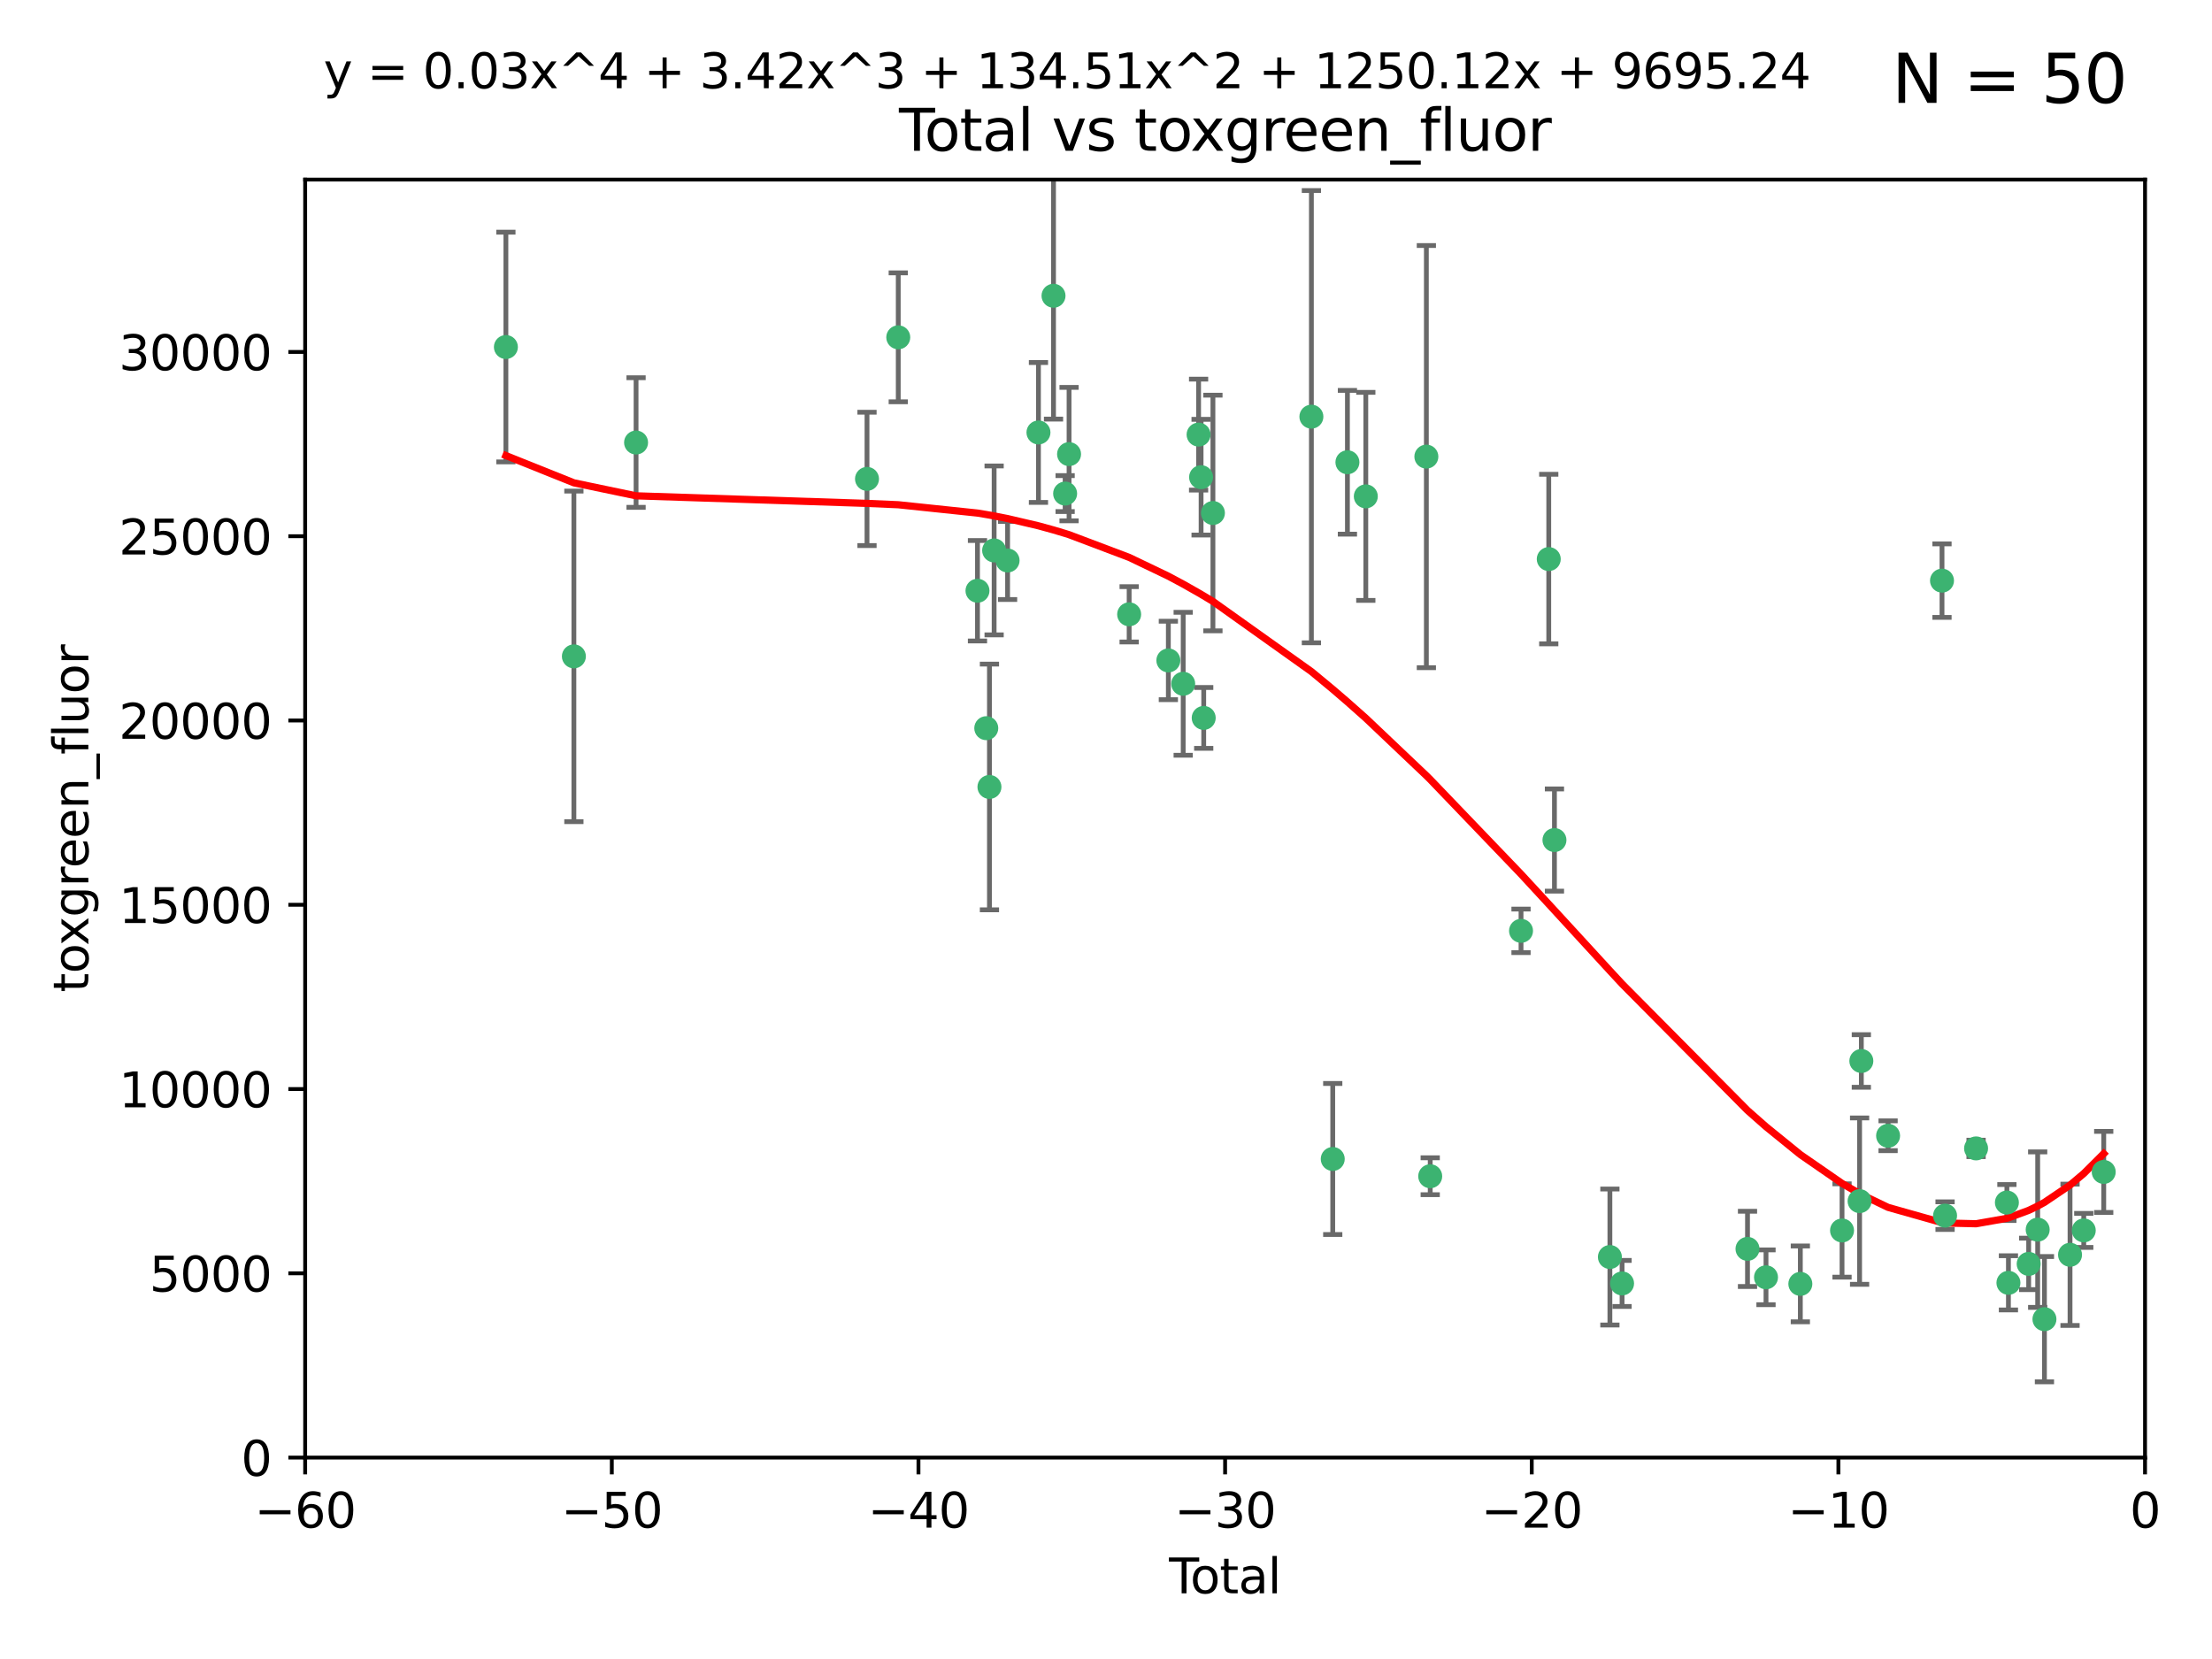 <?xml version="1.0" encoding="utf-8" standalone="no"?>
<!DOCTYPE svg PUBLIC "-//W3C//DTD SVG 1.1//EN"
  "http://www.w3.org/Graphics/SVG/1.1/DTD/svg11.dtd">
<svg xmlns:xlink="http://www.w3.org/1999/xlink" width="460.8pt" height="345.6pt" viewBox="0 0 460.8 345.6" xmlns="http://www.w3.org/2000/svg" version="1.1">
 <defs>
  <style type="text/css">*{stroke-linejoin: round; stroke-linecap: butt}</style>
 </defs>
 <g id="figure_1">
  <g id="patch_1">
   <path d="M 0 345.6 
L 460.8 345.6 
L 460.8 0 
L 0 0 
z
" style="fill: #ffffff"/>
  </g>
  <g id="axes_1">
   <g id="patch_2">
    <path d="M 63.571 303.64 
L 446.85 303.64 
L 446.85 37.411 
L 63.571 37.411 
z
" style="fill: #ffffff"/>
   </g>
   <g id="PathCollection_1">
    <defs>
     <path id="m3012cf5148" d="M 0 1.118 
C 0.297 1.118 0.581 1 0.791 0.791 
C 1 0.581 1.118 0.297 1.118 0 
C 1.118 -0.297 1 -0.581 0.791 -0.791 
C 0.581 -1 0.297 -1.118 0 -1.118 
C -0.297 -1.118 -0.581 -1 -0.791 -0.791 
C -1 -0.581 -1.118 -0.297 -1.118 0 
C -1.118 0.297 -1 0.581 -0.791 0.791 
C -0.581 1 -0.297 1.118 0 1.118 
z
" style="stroke: #3cb371"/>
    </defs>
    <g clip-path="url(#pe3ee1281e6)">
     <use xlink:href="#m3012cf5148" x="105.387" y="72.294" style="fill: #3cb371; stroke: #3cb371"/>
     <use xlink:href="#m3012cf5148" x="119.551" y="136.733" style="fill: #3cb371; stroke: #3cb371"/>
     <use xlink:href="#m3012cf5148" x="132.505" y="92.187" style="fill: #3cb371; stroke: #3cb371"/>
     <use xlink:href="#m3012cf5148" x="180.613" y="99.763" style="fill: #3cb371; stroke: #3cb371"/>
     <use xlink:href="#m3012cf5148" x="187.124" y="70.271" style="fill: #3cb371; stroke: #3cb371"/>
     <use xlink:href="#m3012cf5148" x="203.628" y="123.063" style="fill: #3cb371; stroke: #3cb371"/>
     <use xlink:href="#m3012cf5148" x="205.457" y="151.693" style="fill: #3cb371; stroke: #3cb371"/>
     <use xlink:href="#m3012cf5148" x="206.12" y="163.936" style="fill: #3cb371; stroke: #3cb371"/>
     <use xlink:href="#m3012cf5148" x="207.094" y="114.664" style="fill: #3cb371; stroke: #3cb371"/>
     <use xlink:href="#m3012cf5148" x="209.899" y="116.762" style="fill: #3cb371; stroke: #3cb371"/>
     <use xlink:href="#m3012cf5148" x="216.33" y="90.091" style="fill: #3cb371; stroke: #3cb371"/>
     <use xlink:href="#m3012cf5148" x="219.467" y="61.614" style="fill: #3cb371; stroke: #3cb371"/>
     <use xlink:href="#m3012cf5148" x="221.886" y="102.821" style="fill: #3cb371; stroke: #3cb371"/>
     <use xlink:href="#m3012cf5148" x="222.705" y="94.6" style="fill: #3cb371; stroke: #3cb371"/>
     <use xlink:href="#m3012cf5148" x="235.222" y="127.973" style="fill: #3cb371; stroke: #3cb371"/>
     <use xlink:href="#m3012cf5148" x="243.389" y="137.58" style="fill: #3cb371; stroke: #3cb371"/>
     <use xlink:href="#m3012cf5148" x="246.481" y="142.442" style="fill: #3cb371; stroke: #3cb371"/>
     <use xlink:href="#m3012cf5148" x="249.689" y="90.534" style="fill: #3cb371; stroke: #3cb371"/>
     <use xlink:href="#m3012cf5148" x="250.209" y="99.407" style="fill: #3cb371; stroke: #3cb371"/>
     <use xlink:href="#m3012cf5148" x="250.755" y="149.553" style="fill: #3cb371; stroke: #3cb371"/>
     <use xlink:href="#m3012cf5148" x="252.675" y="106.867" style="fill: #3cb371; stroke: #3cb371"/>
     <use xlink:href="#m3012cf5148" x="273.187" y="86.8" style="fill: #3cb371; stroke: #3cb371"/>
     <use xlink:href="#m3012cf5148" x="277.635" y="241.437" style="fill: #3cb371; stroke: #3cb371"/>
     <use xlink:href="#m3012cf5148" x="280.693" y="96.298" style="fill: #3cb371; stroke: #3cb371"/>
     <use xlink:href="#m3012cf5148" x="284.523" y="103.401" style="fill: #3cb371; stroke: #3cb371"/>
     <use xlink:href="#m3012cf5148" x="297.137" y="95.121" style="fill: #3cb371; stroke: #3cb371"/>
     <use xlink:href="#m3012cf5148" x="297.94" y="245.034" style="fill: #3cb371; stroke: #3cb371"/>
     <use xlink:href="#m3012cf5148" x="316.858" y="193.912" style="fill: #3cb371; stroke: #3cb371"/>
     <use xlink:href="#m3012cf5148" x="322.634" y="116.464" style="fill: #3cb371; stroke: #3cb371"/>
     <use xlink:href="#m3012cf5148" x="323.821" y="174.998" style="fill: #3cb371; stroke: #3cb371"/>
     <use xlink:href="#m3012cf5148" x="335.371" y="261.86" style="fill: #3cb371; stroke: #3cb371"/>
     <use xlink:href="#m3012cf5148" x="337.906" y="267.365" style="fill: #3cb371; stroke: #3cb371"/>
     <use xlink:href="#m3012cf5148" x="364.037" y="260.163" style="fill: #3cb371; stroke: #3cb371"/>
     <use xlink:href="#m3012cf5148" x="367.891" y="266.086" style="fill: #3cb371; stroke: #3cb371"/>
     <use xlink:href="#m3012cf5148" x="375.045" y="267.457" style="fill: #3cb371; stroke: #3cb371"/>
     <use xlink:href="#m3012cf5148" x="383.73" y="256.331" style="fill: #3cb371; stroke: #3cb371"/>
     <use xlink:href="#m3012cf5148" x="387.387" y="250.216" style="fill: #3cb371; stroke: #3cb371"/>
     <use xlink:href="#m3012cf5148" x="387.751" y="221.023" style="fill: #3cb371; stroke: #3cb371"/>
     <use xlink:href="#m3012cf5148" x="393.325" y="236.599" style="fill: #3cb371; stroke: #3cb371"/>
     <use xlink:href="#m3012cf5148" x="404.555" y="120.958" style="fill: #3cb371; stroke: #3cb371"/>
     <use xlink:href="#m3012cf5148" x="405.193" y="253.241" style="fill: #3cb371; stroke: #3cb371"/>
     <use xlink:href="#m3012cf5148" x="411.653" y="239.234" style="fill: #3cb371; stroke: #3cb371"/>
     <use xlink:href="#m3012cf5148" x="418.073" y="250.509" style="fill: #3cb371; stroke: #3cb371"/>
     <use xlink:href="#m3012cf5148" x="418.393" y="267.238" style="fill: #3cb371; stroke: #3cb371"/>
     <use xlink:href="#m3012cf5148" x="422.61" y="263.294" style="fill: #3cb371; stroke: #3cb371"/>
     <use xlink:href="#m3012cf5148" x="424.486" y="256.155" style="fill: #3cb371; stroke: #3cb371"/>
     <use xlink:href="#m3012cf5148" x="425.895" y="274.808" style="fill: #3cb371; stroke: #3cb371"/>
     <use xlink:href="#m3012cf5148" x="431.226" y="261.393" style="fill: #3cb371; stroke: #3cb371"/>
     <use xlink:href="#m3012cf5148" x="434.085" y="256.316" style="fill: #3cb371; stroke: #3cb371"/>
     <use xlink:href="#m3012cf5148" x="438.245" y="244.135" style="fill: #3cb371; stroke: #3cb371"/>
    </g>
   </g>
   <g id="matplotlib.axis_1">
    <g id="xtick_1">
     <g id="line2d_1">
      <defs>
       <path id="m706e7fba1e" d="M 0 0 
L 0 3.5 
" style="stroke: #000000; stroke-width: 0.8"/>
      </defs>
      <g>
       <use xlink:href="#m706e7fba1e" x="63.571" y="303.64" style="stroke: #000000; stroke-width: 0.8"/>
      </g>
     </g>
     <g id="text_1">
      <!-- −60 -->
      <g transform="translate(53.019 318.238)scale(0.1 -0.1)">
       <defs>
        <path id="DejaVuSans-2212" d="M 678 2272 
L 4684 2272 
L 4684 1741 
L 678 1741 
L 678 2272 
z
" transform="scale(0.016)"/>
        <path id="DejaVuSans-36" d="M 2113 2584 
Q 1688 2584 1439 2293 
Q 1191 2003 1191 1497 
Q 1191 994 1439 701 
Q 1688 409 2113 409 
Q 2538 409 2786 701 
Q 3034 994 3034 1497 
Q 3034 2003 2786 2293 
Q 2538 2584 2113 2584 
z
M 3366 4563 
L 3366 3988 
Q 3128 4100 2886 4159 
Q 2644 4219 2406 4219 
Q 1781 4219 1451 3797 
Q 1122 3375 1075 2522 
Q 1259 2794 1537 2939 
Q 1816 3084 2150 3084 
Q 2853 3084 3261 2657 
Q 3669 2231 3669 1497 
Q 3669 778 3244 343 
Q 2819 -91 2113 -91 
Q 1303 -91 875 529 
Q 447 1150 447 2328 
Q 447 3434 972 4092 
Q 1497 4750 2381 4750 
Q 2619 4750 2861 4703 
Q 3103 4656 3366 4563 
z
" transform="scale(0.016)"/>
        <path id="DejaVuSans-30" d="M 2034 4250 
Q 1547 4250 1301 3770 
Q 1056 3291 1056 2328 
Q 1056 1369 1301 889 
Q 1547 409 2034 409 
Q 2525 409 2770 889 
Q 3016 1369 3016 2328 
Q 3016 3291 2770 3770 
Q 2525 4250 2034 4250 
z
M 2034 4750 
Q 2819 4750 3233 4129 
Q 3647 3509 3647 2328 
Q 3647 1150 3233 529 
Q 2819 -91 2034 -91 
Q 1250 -91 836 529 
Q 422 1150 422 2328 
Q 422 3509 836 4129 
Q 1250 4750 2034 4750 
z
" transform="scale(0.016)"/>
       </defs>
       <use xlink:href="#DejaVuSans-2212"/>
       <use xlink:href="#DejaVuSans-36" x="83.789"/>
       <use xlink:href="#DejaVuSans-30" x="147.412"/>
      </g>
     </g>
    </g>
    <g id="xtick_2">
     <g id="line2d_2">
      <g>
       <use xlink:href="#m706e7fba1e" x="127.451" y="303.64" style="stroke: #000000; stroke-width: 0.8"/>
      </g>
     </g>
     <g id="text_2">
      <!-- −50 -->
      <g transform="translate(116.899 318.238)scale(0.1 -0.1)">
       <defs>
        <path id="DejaVuSans-35" d="M 691 4666 
L 3169 4666 
L 3169 4134 
L 1269 4134 
L 1269 2991 
Q 1406 3038 1543 3061 
Q 1681 3084 1819 3084 
Q 2600 3084 3056 2656 
Q 3513 2228 3513 1497 
Q 3513 744 3044 326 
Q 2575 -91 1722 -91 
Q 1428 -91 1123 -41 
Q 819 9 494 109 
L 494 744 
Q 775 591 1075 516 
Q 1375 441 1709 441 
Q 2250 441 2565 725 
Q 2881 1009 2881 1497 
Q 2881 1984 2565 2268 
Q 2250 2553 1709 2553 
Q 1456 2553 1204 2497 
Q 953 2441 691 2322 
L 691 4666 
z
" transform="scale(0.016)"/>
       </defs>
       <use xlink:href="#DejaVuSans-2212"/>
       <use xlink:href="#DejaVuSans-35" x="83.789"/>
       <use xlink:href="#DejaVuSans-30" x="147.412"/>
      </g>
     </g>
    </g>
    <g id="xtick_3">
     <g id="line2d_3">
      <g>
       <use xlink:href="#m706e7fba1e" x="191.331" y="303.64" style="stroke: #000000; stroke-width: 0.8"/>
      </g>
     </g>
     <g id="text_3">
      <!-- −40 -->
      <g transform="translate(180.778 318.238)scale(0.1 -0.1)">
       <defs>
        <path id="DejaVuSans-34" d="M 2419 4116 
L 825 1625 
L 2419 1625 
L 2419 4116 
z
M 2253 4666 
L 3047 4666 
L 3047 1625 
L 3713 1625 
L 3713 1100 
L 3047 1100 
L 3047 0 
L 2419 0 
L 2419 1100 
L 313 1100 
L 313 1709 
L 2253 4666 
z
" transform="scale(0.016)"/>
       </defs>
       <use xlink:href="#DejaVuSans-2212"/>
       <use xlink:href="#DejaVuSans-34" x="83.789"/>
       <use xlink:href="#DejaVuSans-30" x="147.412"/>
      </g>
     </g>
    </g>
    <g id="xtick_4">
     <g id="line2d_4">
      <g>
       <use xlink:href="#m706e7fba1e" x="255.211" y="303.64" style="stroke: #000000; stroke-width: 0.8"/>
      </g>
     </g>
     <g id="text_4">
      <!-- −30 -->
      <g transform="translate(244.658 318.238)scale(0.1 -0.1)">
       <defs>
        <path id="DejaVuSans-33" d="M 2597 2516 
Q 3050 2419 3304 2112 
Q 3559 1806 3559 1356 
Q 3559 666 3084 287 
Q 2609 -91 1734 -91 
Q 1441 -91 1130 -33 
Q 819 25 488 141 
L 488 750 
Q 750 597 1062 519 
Q 1375 441 1716 441 
Q 2309 441 2620 675 
Q 2931 909 2931 1356 
Q 2931 1769 2642 2001 
Q 2353 2234 1838 2234 
L 1294 2234 
L 1294 2753 
L 1863 2753 
Q 2328 2753 2575 2939 
Q 2822 3125 2822 3475 
Q 2822 3834 2567 4026 
Q 2313 4219 1838 4219 
Q 1578 4219 1281 4162 
Q 984 4106 628 3988 
L 628 4550 
Q 988 4650 1302 4700 
Q 1616 4750 1894 4750 
Q 2613 4750 3031 4423 
Q 3450 4097 3450 3541 
Q 3450 3153 3228 2886 
Q 3006 2619 2597 2516 
z
" transform="scale(0.016)"/>
       </defs>
       <use xlink:href="#DejaVuSans-2212"/>
       <use xlink:href="#DejaVuSans-33" x="83.789"/>
       <use xlink:href="#DejaVuSans-30" x="147.412"/>
      </g>
     </g>
    </g>
    <g id="xtick_5">
     <g id="line2d_5">
      <g>
       <use xlink:href="#m706e7fba1e" x="319.09" y="303.64" style="stroke: #000000; stroke-width: 0.8"/>
      </g>
     </g>
     <g id="text_5">
      <!-- −20 -->
      <g transform="translate(308.538 318.238)scale(0.1 -0.1)">
       <defs>
        <path id="DejaVuSans-32" d="M 1228 531 
L 3431 531 
L 3431 0 
L 469 0 
L 469 531 
Q 828 903 1448 1529 
Q 2069 2156 2228 2338 
Q 2531 2678 2651 2914 
Q 2772 3150 2772 3378 
Q 2772 3750 2511 3984 
Q 2250 4219 1831 4219 
Q 1534 4219 1204 4116 
Q 875 4013 500 3803 
L 500 4441 
Q 881 4594 1212 4672 
Q 1544 4750 1819 4750 
Q 2544 4750 2975 4387 
Q 3406 4025 3406 3419 
Q 3406 3131 3298 2873 
Q 3191 2616 2906 2266 
Q 2828 2175 2409 1742 
Q 1991 1309 1228 531 
z
" transform="scale(0.016)"/>
       </defs>
       <use xlink:href="#DejaVuSans-2212"/>
       <use xlink:href="#DejaVuSans-32" x="83.789"/>
       <use xlink:href="#DejaVuSans-30" x="147.412"/>
      </g>
     </g>
    </g>
    <g id="xtick_6">
     <g id="line2d_6">
      <g>
       <use xlink:href="#m706e7fba1e" x="382.97" y="303.64" style="stroke: #000000; stroke-width: 0.8"/>
      </g>
     </g>
     <g id="text_6">
      <!-- −10 -->
      <g transform="translate(372.418 318.238)scale(0.1 -0.1)">
       <defs>
        <path id="DejaVuSans-31" d="M 794 531 
L 1825 531 
L 1825 4091 
L 703 3866 
L 703 4441 
L 1819 4666 
L 2450 4666 
L 2450 531 
L 3481 531 
L 3481 0 
L 794 0 
L 794 531 
z
" transform="scale(0.016)"/>
       </defs>
       <use xlink:href="#DejaVuSans-2212"/>
       <use xlink:href="#DejaVuSans-31" x="83.789"/>
       <use xlink:href="#DejaVuSans-30" x="147.412"/>
      </g>
     </g>
    </g>
    <g id="xtick_7">
     <g id="line2d_7">
      <g>
       <use xlink:href="#m706e7fba1e" x="446.85" y="303.64" style="stroke: #000000; stroke-width: 0.8"/>
      </g>
     </g>
     <g id="text_7">
      <!-- 0 -->
      <g transform="translate(443.669 318.238)scale(0.1 -0.1)">
       <use xlink:href="#DejaVuSans-30"/>
      </g>
     </g>
    </g>
    <g id="text_8">
     <!-- Total -->
     <g transform="translate(243.534 331.917)scale(0.1 -0.1)">
      <defs>
       <path id="DejaVuSans-54" d="M -19 4666 
L 3928 4666 
L 3928 4134 
L 2272 4134 
L 2272 0 
L 1638 0 
L 1638 4134 
L -19 4134 
L -19 4666 
z
" transform="scale(0.016)"/>
       <path id="DejaVuSans-6f" d="M 1959 3097 
Q 1497 3097 1228 2736 
Q 959 2375 959 1747 
Q 959 1119 1226 758 
Q 1494 397 1959 397 
Q 2419 397 2687 759 
Q 2956 1122 2956 1747 
Q 2956 2369 2687 2733 
Q 2419 3097 1959 3097 
z
M 1959 3584 
Q 2709 3584 3137 3096 
Q 3566 2609 3566 1747 
Q 3566 888 3137 398 
Q 2709 -91 1959 -91 
Q 1206 -91 779 398 
Q 353 888 353 1747 
Q 353 2609 779 3096 
Q 1206 3584 1959 3584 
z
" transform="scale(0.016)"/>
       <path id="DejaVuSans-74" d="M 1172 4494 
L 1172 3500 
L 2356 3500 
L 2356 3053 
L 1172 3053 
L 1172 1153 
Q 1172 725 1289 603 
Q 1406 481 1766 481 
L 2356 481 
L 2356 0 
L 1766 0 
Q 1100 0 847 248 
Q 594 497 594 1153 
L 594 3053 
L 172 3053 
L 172 3500 
L 594 3500 
L 594 4494 
L 1172 4494 
z
" transform="scale(0.016)"/>
       <path id="DejaVuSans-61" d="M 2194 1759 
Q 1497 1759 1228 1600 
Q 959 1441 959 1056 
Q 959 750 1161 570 
Q 1363 391 1709 391 
Q 2188 391 2477 730 
Q 2766 1069 2766 1631 
L 2766 1759 
L 2194 1759 
z
M 3341 1997 
L 3341 0 
L 2766 0 
L 2766 531 
Q 2569 213 2275 61 
Q 1981 -91 1556 -91 
Q 1019 -91 701 211 
Q 384 513 384 1019 
Q 384 1609 779 1909 
Q 1175 2209 1959 2209 
L 2766 2209 
L 2766 2266 
Q 2766 2663 2505 2880 
Q 2244 3097 1772 3097 
Q 1472 3097 1187 3025 
Q 903 2953 641 2809 
L 641 3341 
Q 956 3463 1253 3523 
Q 1550 3584 1831 3584 
Q 2591 3584 2966 3190 
Q 3341 2797 3341 1997 
z
" transform="scale(0.016)"/>
       <path id="DejaVuSans-6c" d="M 603 4863 
L 1178 4863 
L 1178 0 
L 603 0 
L 603 4863 
z
" transform="scale(0.016)"/>
      </defs>
      <use xlink:href="#DejaVuSans-54"/>
      <use xlink:href="#DejaVuSans-6f" x="44.084"/>
      <use xlink:href="#DejaVuSans-74" x="105.266"/>
      <use xlink:href="#DejaVuSans-61" x="144.475"/>
      <use xlink:href="#DejaVuSans-6c" x="205.754"/>
     </g>
    </g>
   </g>
   <g id="matplotlib.axis_2">
    <g id="ytick_1">
     <g id="line2d_8">
      <defs>
       <path id="mc91fc53179" d="M 0 0 
L -3.5 0 
" style="stroke: #000000; stroke-width: 0.8"/>
      </defs>
      <g>
       <use xlink:href="#mc91fc53179" x="63.571" y="303.64" style="stroke: #000000; stroke-width: 0.8"/>
      </g>
     </g>
     <g id="text_9">
      <!-- 0 -->
      <g transform="translate(50.209 307.439)scale(0.1 -0.1)">
       <use xlink:href="#DejaVuSans-30"/>
      </g>
     </g>
    </g>
    <g id="ytick_2">
     <g id="line2d_9">
      <g>
       <use xlink:href="#mc91fc53179" x="63.571" y="265.253" style="stroke: #000000; stroke-width: 0.8"/>
      </g>
     </g>
     <g id="text_10">
      <!-- 5000 -->
      <g transform="translate(31.121 269.052)scale(0.1 -0.1)">
       <use xlink:href="#DejaVuSans-35"/>
       <use xlink:href="#DejaVuSans-30" x="63.623"/>
       <use xlink:href="#DejaVuSans-30" x="127.246"/>
       <use xlink:href="#DejaVuSans-30" x="190.869"/>
      </g>
     </g>
    </g>
    <g id="ytick_3">
     <g id="line2d_10">
      <g>
       <use xlink:href="#mc91fc53179" x="63.571" y="226.866" style="stroke: #000000; stroke-width: 0.8"/>
      </g>
     </g>
     <g id="text_11">
      <!-- 10000 -->
      <g transform="translate(24.759 230.665)scale(0.1 -0.1)">
       <use xlink:href="#DejaVuSans-31"/>
       <use xlink:href="#DejaVuSans-30" x="63.623"/>
       <use xlink:href="#DejaVuSans-30" x="127.246"/>
       <use xlink:href="#DejaVuSans-30" x="190.869"/>
       <use xlink:href="#DejaVuSans-30" x="254.492"/>
      </g>
     </g>
    </g>
    <g id="ytick_4">
     <g id="line2d_11">
      <g>
       <use xlink:href="#mc91fc53179" x="63.571" y="188.479" style="stroke: #000000; stroke-width: 0.8"/>
      </g>
     </g>
     <g id="text_12">
      <!-- 15000 -->
      <g transform="translate(24.759 192.278)scale(0.1 -0.1)">
       <use xlink:href="#DejaVuSans-31"/>
       <use xlink:href="#DejaVuSans-35" x="63.623"/>
       <use xlink:href="#DejaVuSans-30" x="127.246"/>
       <use xlink:href="#DejaVuSans-30" x="190.869"/>
       <use xlink:href="#DejaVuSans-30" x="254.492"/>
      </g>
     </g>
    </g>
    <g id="ytick_5">
     <g id="line2d_12">
      <g>
       <use xlink:href="#mc91fc53179" x="63.571" y="150.092" style="stroke: #000000; stroke-width: 0.8"/>
      </g>
     </g>
     <g id="text_13">
      <!-- 20000 -->
      <g transform="translate(24.759 153.891)scale(0.1 -0.1)">
       <use xlink:href="#DejaVuSans-32"/>
       <use xlink:href="#DejaVuSans-30" x="63.623"/>
       <use xlink:href="#DejaVuSans-30" x="127.246"/>
       <use xlink:href="#DejaVuSans-30" x="190.869"/>
       <use xlink:href="#DejaVuSans-30" x="254.492"/>
      </g>
     </g>
    </g>
    <g id="ytick_6">
     <g id="line2d_13">
      <g>
       <use xlink:href="#mc91fc53179" x="63.571" y="111.705" style="stroke: #000000; stroke-width: 0.8"/>
      </g>
     </g>
     <g id="text_14">
      <!-- 25000 -->
      <g transform="translate(24.759 115.504)scale(0.1 -0.1)">
       <use xlink:href="#DejaVuSans-32"/>
       <use xlink:href="#DejaVuSans-35" x="63.623"/>
       <use xlink:href="#DejaVuSans-30" x="127.246"/>
       <use xlink:href="#DejaVuSans-30" x="190.869"/>
       <use xlink:href="#DejaVuSans-30" x="254.492"/>
      </g>
     </g>
    </g>
    <g id="ytick_7">
     <g id="line2d_14">
      <g>
       <use xlink:href="#mc91fc53179" x="63.571" y="73.317" style="stroke: #000000; stroke-width: 0.8"/>
      </g>
     </g>
     <g id="text_15">
      <!-- 30000 -->
      <g transform="translate(24.759 77.117)scale(0.1 -0.1)">
       <use xlink:href="#DejaVuSans-33"/>
       <use xlink:href="#DejaVuSans-30" x="63.623"/>
       <use xlink:href="#DejaVuSans-30" x="127.246"/>
       <use xlink:href="#DejaVuSans-30" x="190.869"/>
       <use xlink:href="#DejaVuSans-30" x="254.492"/>
      </g>
     </g>
    </g>
    <g id="text_16">
     <!-- toxgreen_fluor -->
     <g transform="translate(18.401 206.72)rotate(-90)scale(0.1 -0.1)">
      <defs>
       <path id="DejaVuSans-78" d="M 3513 3500 
L 2247 1797 
L 3578 0 
L 2900 0 
L 1881 1375 
L 863 0 
L 184 0 
L 1544 1831 
L 300 3500 
L 978 3500 
L 1906 2253 
L 2834 3500 
L 3513 3500 
z
" transform="scale(0.016)"/>
       <path id="DejaVuSans-67" d="M 2906 1791 
Q 2906 2416 2648 2759 
Q 2391 3103 1925 3103 
Q 1463 3103 1205 2759 
Q 947 2416 947 1791 
Q 947 1169 1205 825 
Q 1463 481 1925 481 
Q 2391 481 2648 825 
Q 2906 1169 2906 1791 
z
M 3481 434 
Q 3481 -459 3084 -895 
Q 2688 -1331 1869 -1331 
Q 1566 -1331 1297 -1286 
Q 1028 -1241 775 -1147 
L 775 -588 
Q 1028 -725 1275 -790 
Q 1522 -856 1778 -856 
Q 2344 -856 2625 -561 
Q 2906 -266 2906 331 
L 2906 616 
Q 2728 306 2450 153 
Q 2172 0 1784 0 
Q 1141 0 747 490 
Q 353 981 353 1791 
Q 353 2603 747 3093 
Q 1141 3584 1784 3584 
Q 2172 3584 2450 3431 
Q 2728 3278 2906 2969 
L 2906 3500 
L 3481 3500 
L 3481 434 
z
" transform="scale(0.016)"/>
       <path id="DejaVuSans-72" d="M 2631 2963 
Q 2534 3019 2420 3045 
Q 2306 3072 2169 3072 
Q 1681 3072 1420 2755 
Q 1159 2438 1159 1844 
L 1159 0 
L 581 0 
L 581 3500 
L 1159 3500 
L 1159 2956 
Q 1341 3275 1631 3429 
Q 1922 3584 2338 3584 
Q 2397 3584 2469 3576 
Q 2541 3569 2628 3553 
L 2631 2963 
z
" transform="scale(0.016)"/>
       <path id="DejaVuSans-65" d="M 3597 1894 
L 3597 1613 
L 953 1613 
Q 991 1019 1311 708 
Q 1631 397 2203 397 
Q 2534 397 2845 478 
Q 3156 559 3463 722 
L 3463 178 
Q 3153 47 2828 -22 
Q 2503 -91 2169 -91 
Q 1331 -91 842 396 
Q 353 884 353 1716 
Q 353 2575 817 3079 
Q 1281 3584 2069 3584 
Q 2775 3584 3186 3129 
Q 3597 2675 3597 1894 
z
M 3022 2063 
Q 3016 2534 2758 2815 
Q 2500 3097 2075 3097 
Q 1594 3097 1305 2825 
Q 1016 2553 972 2059 
L 3022 2063 
z
" transform="scale(0.016)"/>
       <path id="DejaVuSans-6e" d="M 3513 2113 
L 3513 0 
L 2938 0 
L 2938 2094 
Q 2938 2591 2744 2837 
Q 2550 3084 2163 3084 
Q 1697 3084 1428 2787 
Q 1159 2491 1159 1978 
L 1159 0 
L 581 0 
L 581 3500 
L 1159 3500 
L 1159 2956 
Q 1366 3272 1645 3428 
Q 1925 3584 2291 3584 
Q 2894 3584 3203 3211 
Q 3513 2838 3513 2113 
z
" transform="scale(0.016)"/>
       <path id="DejaVuSans-5f" d="M 3263 -1063 
L 3263 -1509 
L -63 -1509 
L -63 -1063 
L 3263 -1063 
z
" transform="scale(0.016)"/>
       <path id="DejaVuSans-66" d="M 2375 4863 
L 2375 4384 
L 1825 4384 
Q 1516 4384 1395 4259 
Q 1275 4134 1275 3809 
L 1275 3500 
L 2222 3500 
L 2222 3053 
L 1275 3053 
L 1275 0 
L 697 0 
L 697 3053 
L 147 3053 
L 147 3500 
L 697 3500 
L 697 3744 
Q 697 4328 969 4595 
Q 1241 4863 1831 4863 
L 2375 4863 
z
" transform="scale(0.016)"/>
       <path id="DejaVuSans-75" d="M 544 1381 
L 544 3500 
L 1119 3500 
L 1119 1403 
Q 1119 906 1312 657 
Q 1506 409 1894 409 
Q 2359 409 2629 706 
Q 2900 1003 2900 1516 
L 2900 3500 
L 3475 3500 
L 3475 0 
L 2900 0 
L 2900 538 
Q 2691 219 2414 64 
Q 2138 -91 1772 -91 
Q 1169 -91 856 284 
Q 544 659 544 1381 
z
M 1991 3584 
L 1991 3584 
z
" transform="scale(0.016)"/>
      </defs>
      <use xlink:href="#DejaVuSans-74"/>
      <use xlink:href="#DejaVuSans-6f" x="39.209"/>
      <use xlink:href="#DejaVuSans-78" x="97.266"/>
      <use xlink:href="#DejaVuSans-67" x="156.445"/>
      <use xlink:href="#DejaVuSans-72" x="219.922"/>
      <use xlink:href="#DejaVuSans-65" x="258.785"/>
      <use xlink:href="#DejaVuSans-65" x="320.309"/>
      <use xlink:href="#DejaVuSans-6e" x="381.832"/>
      <use xlink:href="#DejaVuSans-5f" x="445.211"/>
      <use xlink:href="#DejaVuSans-66" x="495.211"/>
      <use xlink:href="#DejaVuSans-6c" x="530.416"/>
      <use xlink:href="#DejaVuSans-75" x="558.199"/>
      <use xlink:href="#DejaVuSans-6f" x="621.578"/>
      <use xlink:href="#DejaVuSans-72" x="682.76"/>
     </g>
    </g>
   </g>
   <g id="LineCollection_1">
    <path d="M 105.387 96.224 
L 105.387 48.364 
" clip-path="url(#pe3ee1281e6)" style="fill: none; stroke: #696969"/>
    <path d="M 119.551 171.165 
L 119.551 102.302 
" clip-path="url(#pe3ee1281e6)" style="fill: none; stroke: #696969"/>
    <path d="M 132.505 105.69 
L 132.505 78.685 
" clip-path="url(#pe3ee1281e6)" style="fill: none; stroke: #696969"/>
    <path d="M 180.613 113.651 
L 180.613 85.875 
" clip-path="url(#pe3ee1281e6)" style="fill: none; stroke: #696969"/>
    <path d="M 187.124 83.696 
L 187.124 56.846 
" clip-path="url(#pe3ee1281e6)" style="fill: none; stroke: #696969"/>
    <path d="M 203.628 133.529 
L 203.628 112.598 
" clip-path="url(#pe3ee1281e6)" style="fill: none; stroke: #696969"/>
    <path d="M 205.457 152.217 
L 205.457 151.168 
" clip-path="url(#pe3ee1281e6)" style="fill: none; stroke: #696969"/>
    <path d="M 206.12 189.529 
L 206.12 138.343 
" clip-path="url(#pe3ee1281e6)" style="fill: none; stroke: #696969"/>
    <path d="M 207.094 132.255 
L 207.094 97.072 
" clip-path="url(#pe3ee1281e6)" style="fill: none; stroke: #696969"/>
    <path d="M 209.899 124.89 
L 209.899 108.635 
" clip-path="url(#pe3ee1281e6)" style="fill: none; stroke: #696969"/>
    <path d="M 216.33 104.662 
L 216.33 75.52 
" clip-path="url(#pe3ee1281e6)" style="fill: none; stroke: #696969"/>
    <path d="M 219.467 87.306 
L 219.467 35.922 
" clip-path="url(#pe3ee1281e6)" style="fill: none; stroke: #696969"/>
    <path d="M 221.886 106.565 
L 221.886 99.077 
" clip-path="url(#pe3ee1281e6)" style="fill: none; stroke: #696969"/>
    <path d="M 222.705 108.495 
L 222.705 80.704 
" clip-path="url(#pe3ee1281e6)" style="fill: none; stroke: #696969"/>
    <path d="M 235.222 133.734 
L 235.222 122.212 
" clip-path="url(#pe3ee1281e6)" style="fill: none; stroke: #696969"/>
    <path d="M 243.389 145.75 
L 243.389 129.411 
" clip-path="url(#pe3ee1281e6)" style="fill: none; stroke: #696969"/>
    <path d="M 246.481 157.326 
L 246.481 127.559 
" clip-path="url(#pe3ee1281e6)" style="fill: none; stroke: #696969"/>
    <path d="M 249.689 102.091 
L 249.689 78.978 
" clip-path="url(#pe3ee1281e6)" style="fill: none; stroke: #696969"/>
    <path d="M 250.209 111.46 
L 250.209 87.355 
" clip-path="url(#pe3ee1281e6)" style="fill: none; stroke: #696969"/>
    <path d="M 250.755 155.89 
L 250.755 143.216 
" clip-path="url(#pe3ee1281e6)" style="fill: none; stroke: #696969"/>
    <path d="M 252.675 131.412 
L 252.675 82.321 
" clip-path="url(#pe3ee1281e6)" style="fill: none; stroke: #696969"/>
    <path d="M 273.187 133.906 
L 273.187 39.694 
" clip-path="url(#pe3ee1281e6)" style="fill: none; stroke: #696969"/>
    <path d="M 277.635 257.169 
L 277.635 225.706 
" clip-path="url(#pe3ee1281e6)" style="fill: none; stroke: #696969"/>
    <path d="M 280.693 111.272 
L 280.693 81.324 
" clip-path="url(#pe3ee1281e6)" style="fill: none; stroke: #696969"/>
    <path d="M 284.523 125.071 
L 284.523 81.732 
" clip-path="url(#pe3ee1281e6)" style="fill: none; stroke: #696969"/>
    <path d="M 297.137 139.091 
L 297.137 51.151 
" clip-path="url(#pe3ee1281e6)" style="fill: none; stroke: #696969"/>
    <path d="M 297.94 248.879 
L 297.94 241.19 
" clip-path="url(#pe3ee1281e6)" style="fill: none; stroke: #696969"/>
    <path d="M 316.858 198.445 
L 316.858 189.38 
" clip-path="url(#pe3ee1281e6)" style="fill: none; stroke: #696969"/>
    <path d="M 322.634 134.122 
L 322.634 98.805 
" clip-path="url(#pe3ee1281e6)" style="fill: none; stroke: #696969"/>
    <path d="M 323.821 185.644 
L 323.821 164.352 
" clip-path="url(#pe3ee1281e6)" style="fill: none; stroke: #696969"/>
    <path d="M 335.371 276.024 
L 335.371 247.696 
" clip-path="url(#pe3ee1281e6)" style="fill: none; stroke: #696969"/>
    <path d="M 337.906 272.161 
L 337.906 262.568 
" clip-path="url(#pe3ee1281e6)" style="fill: none; stroke: #696969"/>
    <path d="M 364.037 268.001 
L 364.037 252.325 
" clip-path="url(#pe3ee1281e6)" style="fill: none; stroke: #696969"/>
    <path d="M 367.891 271.795 
L 367.891 260.376 
" clip-path="url(#pe3ee1281e6)" style="fill: none; stroke: #696969"/>
    <path d="M 375.045 275.356 
L 375.045 259.558 
" clip-path="url(#pe3ee1281e6)" style="fill: none; stroke: #696969"/>
    <path d="M 383.73 266.051 
L 383.73 246.611 
" clip-path="url(#pe3ee1281e6)" style="fill: none; stroke: #696969"/>
    <path d="M 387.387 267.545 
L 387.387 232.888 
" clip-path="url(#pe3ee1281e6)" style="fill: none; stroke: #696969"/>
    <path d="M 387.751 226.502 
L 387.751 215.543 
" clip-path="url(#pe3ee1281e6)" style="fill: none; stroke: #696969"/>
    <path d="M 393.325 239.704 
L 393.325 233.493 
" clip-path="url(#pe3ee1281e6)" style="fill: none; stroke: #696969"/>
    <path d="M 404.555 128.612 
L 404.555 113.304 
" clip-path="url(#pe3ee1281e6)" style="fill: none; stroke: #696969"/>
    <path d="M 405.193 256.118 
L 405.193 250.365 
" clip-path="url(#pe3ee1281e6)" style="fill: none; stroke: #696969"/>
    <path d="M 411.653 240.949 
L 411.653 237.518 
" clip-path="url(#pe3ee1281e6)" style="fill: none; stroke: #696969"/>
    <path d="M 418.073 254.253 
L 418.073 246.765 
" clip-path="url(#pe3ee1281e6)" style="fill: none; stroke: #696969"/>
    <path d="M 418.393 272.884 
L 418.393 261.591 
" clip-path="url(#pe3ee1281e6)" style="fill: none; stroke: #696969"/>
    <path d="M 422.61 268.654 
L 422.61 257.933 
" clip-path="url(#pe3ee1281e6)" style="fill: none; stroke: #696969"/>
    <path d="M 424.486 272.35 
L 424.486 239.959 
" clip-path="url(#pe3ee1281e6)" style="fill: none; stroke: #696969"/>
    <path d="M 425.895 287.858 
L 425.895 261.759 
" clip-path="url(#pe3ee1281e6)" style="fill: none; stroke: #696969"/>
    <path d="M 431.226 276.115 
L 431.226 246.672 
" clip-path="url(#pe3ee1281e6)" style="fill: none; stroke: #696969"/>
    <path d="M 434.085 259.862 
L 434.085 252.77 
" clip-path="url(#pe3ee1281e6)" style="fill: none; stroke: #696969"/>
    <path d="M 438.245 252.577 
L 438.245 235.693 
" clip-path="url(#pe3ee1281e6)" style="fill: none; stroke: #696969"/>
   </g>
   <g id="line2d_15">
    <defs>
     <path id="m9ab083dad9" d="M 2 0 
L -2 -0 
" style="stroke: #696969"/>
    </defs>
    <g clip-path="url(#pe3ee1281e6)">
     <use xlink:href="#m9ab083dad9" x="105.387" y="96.224" style="fill: #696969; stroke: #696969"/>
     <use xlink:href="#m9ab083dad9" x="119.551" y="171.165" style="fill: #696969; stroke: #696969"/>
     <use xlink:href="#m9ab083dad9" x="132.505" y="105.69" style="fill: #696969; stroke: #696969"/>
     <use xlink:href="#m9ab083dad9" x="180.613" y="113.651" style="fill: #696969; stroke: #696969"/>
     <use xlink:href="#m9ab083dad9" x="187.124" y="83.696" style="fill: #696969; stroke: #696969"/>
     <use xlink:href="#m9ab083dad9" x="203.628" y="133.529" style="fill: #696969; stroke: #696969"/>
     <use xlink:href="#m9ab083dad9" x="205.457" y="152.217" style="fill: #696969; stroke: #696969"/>
     <use xlink:href="#m9ab083dad9" x="206.12" y="189.529" style="fill: #696969; stroke: #696969"/>
     <use xlink:href="#m9ab083dad9" x="207.094" y="132.255" style="fill: #696969; stroke: #696969"/>
     <use xlink:href="#m9ab083dad9" x="209.899" y="124.89" style="fill: #696969; stroke: #696969"/>
     <use xlink:href="#m9ab083dad9" x="216.33" y="104.662" style="fill: #696969; stroke: #696969"/>
     <use xlink:href="#m9ab083dad9" x="219.467" y="87.306" style="fill: #696969; stroke: #696969"/>
     <use xlink:href="#m9ab083dad9" x="221.886" y="106.565" style="fill: #696969; stroke: #696969"/>
     <use xlink:href="#m9ab083dad9" x="222.705" y="108.495" style="fill: #696969; stroke: #696969"/>
     <use xlink:href="#m9ab083dad9" x="235.222" y="133.734" style="fill: #696969; stroke: #696969"/>
     <use xlink:href="#m9ab083dad9" x="243.389" y="145.75" style="fill: #696969; stroke: #696969"/>
     <use xlink:href="#m9ab083dad9" x="246.481" y="157.326" style="fill: #696969; stroke: #696969"/>
     <use xlink:href="#m9ab083dad9" x="249.689" y="102.091" style="fill: #696969; stroke: #696969"/>
     <use xlink:href="#m9ab083dad9" x="250.209" y="111.46" style="fill: #696969; stroke: #696969"/>
     <use xlink:href="#m9ab083dad9" x="250.755" y="155.89" style="fill: #696969; stroke: #696969"/>
     <use xlink:href="#m9ab083dad9" x="252.675" y="131.412" style="fill: #696969; stroke: #696969"/>
     <use xlink:href="#m9ab083dad9" x="273.187" y="133.906" style="fill: #696969; stroke: #696969"/>
     <use xlink:href="#m9ab083dad9" x="277.635" y="257.169" style="fill: #696969; stroke: #696969"/>
     <use xlink:href="#m9ab083dad9" x="280.693" y="111.272" style="fill: #696969; stroke: #696969"/>
     <use xlink:href="#m9ab083dad9" x="284.523" y="125.071" style="fill: #696969; stroke: #696969"/>
     <use xlink:href="#m9ab083dad9" x="297.137" y="139.091" style="fill: #696969; stroke: #696969"/>
     <use xlink:href="#m9ab083dad9" x="297.94" y="248.879" style="fill: #696969; stroke: #696969"/>
     <use xlink:href="#m9ab083dad9" x="316.858" y="198.445" style="fill: #696969; stroke: #696969"/>
     <use xlink:href="#m9ab083dad9" x="322.634" y="134.122" style="fill: #696969; stroke: #696969"/>
     <use xlink:href="#m9ab083dad9" x="323.821" y="185.644" style="fill: #696969; stroke: #696969"/>
     <use xlink:href="#m9ab083dad9" x="335.371" y="276.024" style="fill: #696969; stroke: #696969"/>
     <use xlink:href="#m9ab083dad9" x="337.906" y="272.161" style="fill: #696969; stroke: #696969"/>
     <use xlink:href="#m9ab083dad9" x="364.037" y="268.001" style="fill: #696969; stroke: #696969"/>
     <use xlink:href="#m9ab083dad9" x="367.891" y="271.795" style="fill: #696969; stroke: #696969"/>
     <use xlink:href="#m9ab083dad9" x="375.045" y="275.356" style="fill: #696969; stroke: #696969"/>
     <use xlink:href="#m9ab083dad9" x="383.73" y="266.051" style="fill: #696969; stroke: #696969"/>
     <use xlink:href="#m9ab083dad9" x="387.387" y="267.545" style="fill: #696969; stroke: #696969"/>
     <use xlink:href="#m9ab083dad9" x="387.751" y="226.502" style="fill: #696969; stroke: #696969"/>
     <use xlink:href="#m9ab083dad9" x="393.325" y="239.704" style="fill: #696969; stroke: #696969"/>
     <use xlink:href="#m9ab083dad9" x="404.555" y="128.612" style="fill: #696969; stroke: #696969"/>
     <use xlink:href="#m9ab083dad9" x="405.193" y="256.118" style="fill: #696969; stroke: #696969"/>
     <use xlink:href="#m9ab083dad9" x="411.653" y="240.949" style="fill: #696969; stroke: #696969"/>
     <use xlink:href="#m9ab083dad9" x="418.073" y="254.253" style="fill: #696969; stroke: #696969"/>
     <use xlink:href="#m9ab083dad9" x="418.393" y="272.884" style="fill: #696969; stroke: #696969"/>
     <use xlink:href="#m9ab083dad9" x="422.61" y="268.654" style="fill: #696969; stroke: #696969"/>
     <use xlink:href="#m9ab083dad9" x="424.486" y="272.35" style="fill: #696969; stroke: #696969"/>
     <use xlink:href="#m9ab083dad9" x="425.895" y="287.858" style="fill: #696969; stroke: #696969"/>
     <use xlink:href="#m9ab083dad9" x="431.226" y="276.115" style="fill: #696969; stroke: #696969"/>
     <use xlink:href="#m9ab083dad9" x="434.085" y="259.862" style="fill: #696969; stroke: #696969"/>
     <use xlink:href="#m9ab083dad9" x="438.245" y="252.577" style="fill: #696969; stroke: #696969"/>
    </g>
   </g>
   <g id="line2d_16">
    <g clip-path="url(#pe3ee1281e6)">
     <use xlink:href="#m9ab083dad9" x="105.387" y="48.364" style="fill: #696969; stroke: #696969"/>
     <use xlink:href="#m9ab083dad9" x="119.551" y="102.302" style="fill: #696969; stroke: #696969"/>
     <use xlink:href="#m9ab083dad9" x="132.505" y="78.685" style="fill: #696969; stroke: #696969"/>
     <use xlink:href="#m9ab083dad9" x="180.613" y="85.875" style="fill: #696969; stroke: #696969"/>
     <use xlink:href="#m9ab083dad9" x="187.124" y="56.846" style="fill: #696969; stroke: #696969"/>
     <use xlink:href="#m9ab083dad9" x="203.628" y="112.598" style="fill: #696969; stroke: #696969"/>
     <use xlink:href="#m9ab083dad9" x="205.457" y="151.168" style="fill: #696969; stroke: #696969"/>
     <use xlink:href="#m9ab083dad9" x="206.12" y="138.343" style="fill: #696969; stroke: #696969"/>
     <use xlink:href="#m9ab083dad9" x="207.094" y="97.072" style="fill: #696969; stroke: #696969"/>
     <use xlink:href="#m9ab083dad9" x="209.899" y="108.635" style="fill: #696969; stroke: #696969"/>
     <use xlink:href="#m9ab083dad9" x="216.33" y="75.52" style="fill: #696969; stroke: #696969"/>
     <use xlink:href="#m9ab083dad9" x="219.467" y="35.922" style="fill: #696969; stroke: #696969"/>
     <use xlink:href="#m9ab083dad9" x="221.886" y="99.077" style="fill: #696969; stroke: #696969"/>
     <use xlink:href="#m9ab083dad9" x="222.705" y="80.704" style="fill: #696969; stroke: #696969"/>
     <use xlink:href="#m9ab083dad9" x="235.222" y="122.212" style="fill: #696969; stroke: #696969"/>
     <use xlink:href="#m9ab083dad9" x="243.389" y="129.411" style="fill: #696969; stroke: #696969"/>
     <use xlink:href="#m9ab083dad9" x="246.481" y="127.559" style="fill: #696969; stroke: #696969"/>
     <use xlink:href="#m9ab083dad9" x="249.689" y="78.978" style="fill: #696969; stroke: #696969"/>
     <use xlink:href="#m9ab083dad9" x="250.209" y="87.355" style="fill: #696969; stroke: #696969"/>
     <use xlink:href="#m9ab083dad9" x="250.755" y="143.216" style="fill: #696969; stroke: #696969"/>
     <use xlink:href="#m9ab083dad9" x="252.675" y="82.321" style="fill: #696969; stroke: #696969"/>
     <use xlink:href="#m9ab083dad9" x="273.187" y="39.694" style="fill: #696969; stroke: #696969"/>
     <use xlink:href="#m9ab083dad9" x="277.635" y="225.706" style="fill: #696969; stroke: #696969"/>
     <use xlink:href="#m9ab083dad9" x="280.693" y="81.324" style="fill: #696969; stroke: #696969"/>
     <use xlink:href="#m9ab083dad9" x="284.523" y="81.732" style="fill: #696969; stroke: #696969"/>
     <use xlink:href="#m9ab083dad9" x="297.137" y="51.151" style="fill: #696969; stroke: #696969"/>
     <use xlink:href="#m9ab083dad9" x="297.94" y="241.19" style="fill: #696969; stroke: #696969"/>
     <use xlink:href="#m9ab083dad9" x="316.858" y="189.38" style="fill: #696969; stroke: #696969"/>
     <use xlink:href="#m9ab083dad9" x="322.634" y="98.805" style="fill: #696969; stroke: #696969"/>
     <use xlink:href="#m9ab083dad9" x="323.821" y="164.352" style="fill: #696969; stroke: #696969"/>
     <use xlink:href="#m9ab083dad9" x="335.371" y="247.696" style="fill: #696969; stroke: #696969"/>
     <use xlink:href="#m9ab083dad9" x="337.906" y="262.568" style="fill: #696969; stroke: #696969"/>
     <use xlink:href="#m9ab083dad9" x="364.037" y="252.325" style="fill: #696969; stroke: #696969"/>
     <use xlink:href="#m9ab083dad9" x="367.891" y="260.376" style="fill: #696969; stroke: #696969"/>
     <use xlink:href="#m9ab083dad9" x="375.045" y="259.558" style="fill: #696969; stroke: #696969"/>
     <use xlink:href="#m9ab083dad9" x="383.73" y="246.611" style="fill: #696969; stroke: #696969"/>
     <use xlink:href="#m9ab083dad9" x="387.387" y="232.888" style="fill: #696969; stroke: #696969"/>
     <use xlink:href="#m9ab083dad9" x="387.751" y="215.543" style="fill: #696969; stroke: #696969"/>
     <use xlink:href="#m9ab083dad9" x="393.325" y="233.493" style="fill: #696969; stroke: #696969"/>
     <use xlink:href="#m9ab083dad9" x="404.555" y="113.304" style="fill: #696969; stroke: #696969"/>
     <use xlink:href="#m9ab083dad9" x="405.193" y="250.365" style="fill: #696969; stroke: #696969"/>
     <use xlink:href="#m9ab083dad9" x="411.653" y="237.518" style="fill: #696969; stroke: #696969"/>
     <use xlink:href="#m9ab083dad9" x="418.073" y="246.765" style="fill: #696969; stroke: #696969"/>
     <use xlink:href="#m9ab083dad9" x="418.393" y="261.591" style="fill: #696969; stroke: #696969"/>
     <use xlink:href="#m9ab083dad9" x="422.61" y="257.933" style="fill: #696969; stroke: #696969"/>
     <use xlink:href="#m9ab083dad9" x="424.486" y="239.959" style="fill: #696969; stroke: #696969"/>
     <use xlink:href="#m9ab083dad9" x="425.895" y="261.759" style="fill: #696969; stroke: #696969"/>
     <use xlink:href="#m9ab083dad9" x="431.226" y="246.672" style="fill: #696969; stroke: #696969"/>
     <use xlink:href="#m9ab083dad9" x="434.085" y="252.77" style="fill: #696969; stroke: #696969"/>
     <use xlink:href="#m9ab083dad9" x="438.245" y="235.693" style="fill: #696969; stroke: #696969"/>
    </g>
   </g>
   <g id="line2d_17">
    <path d="M 105.387 94.904 
L 119.551 100.582 
L 132.505 103.289 
L 180.613 104.865 
L 187.124 105.147 
L 203.628 106.881 
L 205.457 107.184 
L 206.12 107.3 
L 207.094 107.477 
L 209.899 108.028 
L 216.33 109.535 
L 219.467 110.399 
L 221.886 111.125 
L 222.705 111.383 
L 235.222 116.115 
L 243.389 120.028 
L 246.481 121.683 
L 249.689 123.502 
L 250.209 123.806 
L 250.755 124.129 
L 252.675 125.287 
L 273.187 139.897 
L 277.635 143.58 
L 280.693 146.209 
L 284.523 149.61 
L 297.137 161.581 
L 297.94 162.379 
L 316.858 182.095 
L 322.634 188.351 
L 323.821 189.644 
L 335.371 202.222 
L 337.906 204.96 
L 364.037 231.315 
L 367.891 234.714 
L 375.045 240.521 
L 383.73 246.524 
L 387.387 248.649 
L 387.751 248.846 
L 393.325 251.519 
L 404.555 254.691 
L 405.193 254.772 
L 411.653 254.93 
L 418.073 253.796 
L 418.393 253.703 
L 422.61 252.145 
L 424.486 251.243 
L 425.895 250.478 
L 431.226 246.878 
L 434.085 244.467 
L 438.245 240.324 
" clip-path="url(#pe3ee1281e6)" style="fill: none; stroke: #ff0000; stroke-width: 1.5; stroke-linecap: square"/>
   </g>
   <g id="line2d_18">
    <defs>
     <path id="m3ed8cd1356" d="M 0 2 
C 0.53 2 1.039 1.789 1.414 1.414 
C 1.789 1.039 2 0.53 2 0 
C 2 -0.53 1.789 -1.039 1.414 -1.414 
C 1.039 -1.789 0.53 -2 0 -2 
C -0.53 -2 -1.039 -1.789 -1.414 -1.414 
C -1.789 -1.039 -2 -0.53 -2 0 
C -2 0.53 -1.789 1.039 -1.414 1.414 
C -1.039 1.789 -0.53 2 0 2 
z
" style="stroke: #3cb371"/>
    </defs>
    <g clip-path="url(#pe3ee1281e6)">
     <use xlink:href="#m3ed8cd1356" x="105.387" y="72.294" style="fill: #3cb371; stroke: #3cb371"/>
     <use xlink:href="#m3ed8cd1356" x="119.551" y="136.733" style="fill: #3cb371; stroke: #3cb371"/>
     <use xlink:href="#m3ed8cd1356" x="132.505" y="92.187" style="fill: #3cb371; stroke: #3cb371"/>
     <use xlink:href="#m3ed8cd1356" x="180.613" y="99.763" style="fill: #3cb371; stroke: #3cb371"/>
     <use xlink:href="#m3ed8cd1356" x="187.124" y="70.271" style="fill: #3cb371; stroke: #3cb371"/>
     <use xlink:href="#m3ed8cd1356" x="203.628" y="123.063" style="fill: #3cb371; stroke: #3cb371"/>
     <use xlink:href="#m3ed8cd1356" x="205.457" y="151.693" style="fill: #3cb371; stroke: #3cb371"/>
     <use xlink:href="#m3ed8cd1356" x="206.12" y="163.936" style="fill: #3cb371; stroke: #3cb371"/>
     <use xlink:href="#m3ed8cd1356" x="207.094" y="114.664" style="fill: #3cb371; stroke: #3cb371"/>
     <use xlink:href="#m3ed8cd1356" x="209.899" y="116.762" style="fill: #3cb371; stroke: #3cb371"/>
     <use xlink:href="#m3ed8cd1356" x="216.33" y="90.091" style="fill: #3cb371; stroke: #3cb371"/>
     <use xlink:href="#m3ed8cd1356" x="219.467" y="61.614" style="fill: #3cb371; stroke: #3cb371"/>
     <use xlink:href="#m3ed8cd1356" x="221.886" y="102.821" style="fill: #3cb371; stroke: #3cb371"/>
     <use xlink:href="#m3ed8cd1356" x="222.705" y="94.6" style="fill: #3cb371; stroke: #3cb371"/>
     <use xlink:href="#m3ed8cd1356" x="235.222" y="127.973" style="fill: #3cb371; stroke: #3cb371"/>
     <use xlink:href="#m3ed8cd1356" x="243.389" y="137.58" style="fill: #3cb371; stroke: #3cb371"/>
     <use xlink:href="#m3ed8cd1356" x="246.481" y="142.442" style="fill: #3cb371; stroke: #3cb371"/>
     <use xlink:href="#m3ed8cd1356" x="249.689" y="90.534" style="fill: #3cb371; stroke: #3cb371"/>
     <use xlink:href="#m3ed8cd1356" x="250.209" y="99.407" style="fill: #3cb371; stroke: #3cb371"/>
     <use xlink:href="#m3ed8cd1356" x="250.755" y="149.553" style="fill: #3cb371; stroke: #3cb371"/>
     <use xlink:href="#m3ed8cd1356" x="252.675" y="106.867" style="fill: #3cb371; stroke: #3cb371"/>
     <use xlink:href="#m3ed8cd1356" x="273.187" y="86.8" style="fill: #3cb371; stroke: #3cb371"/>
     <use xlink:href="#m3ed8cd1356" x="277.635" y="241.437" style="fill: #3cb371; stroke: #3cb371"/>
     <use xlink:href="#m3ed8cd1356" x="280.693" y="96.298" style="fill: #3cb371; stroke: #3cb371"/>
     <use xlink:href="#m3ed8cd1356" x="284.523" y="103.401" style="fill: #3cb371; stroke: #3cb371"/>
     <use xlink:href="#m3ed8cd1356" x="297.137" y="95.121" style="fill: #3cb371; stroke: #3cb371"/>
     <use xlink:href="#m3ed8cd1356" x="297.94" y="245.034" style="fill: #3cb371; stroke: #3cb371"/>
     <use xlink:href="#m3ed8cd1356" x="316.858" y="193.912" style="fill: #3cb371; stroke: #3cb371"/>
     <use xlink:href="#m3ed8cd1356" x="322.634" y="116.464" style="fill: #3cb371; stroke: #3cb371"/>
     <use xlink:href="#m3ed8cd1356" x="323.821" y="174.998" style="fill: #3cb371; stroke: #3cb371"/>
     <use xlink:href="#m3ed8cd1356" x="335.371" y="261.86" style="fill: #3cb371; stroke: #3cb371"/>
     <use xlink:href="#m3ed8cd1356" x="337.906" y="267.365" style="fill: #3cb371; stroke: #3cb371"/>
     <use xlink:href="#m3ed8cd1356" x="364.037" y="260.163" style="fill: #3cb371; stroke: #3cb371"/>
     <use xlink:href="#m3ed8cd1356" x="367.891" y="266.086" style="fill: #3cb371; stroke: #3cb371"/>
     <use xlink:href="#m3ed8cd1356" x="375.045" y="267.457" style="fill: #3cb371; stroke: #3cb371"/>
     <use xlink:href="#m3ed8cd1356" x="383.73" y="256.331" style="fill: #3cb371; stroke: #3cb371"/>
     <use xlink:href="#m3ed8cd1356" x="387.387" y="250.216" style="fill: #3cb371; stroke: #3cb371"/>
     <use xlink:href="#m3ed8cd1356" x="387.751" y="221.023" style="fill: #3cb371; stroke: #3cb371"/>
     <use xlink:href="#m3ed8cd1356" x="393.325" y="236.599" style="fill: #3cb371; stroke: #3cb371"/>
     <use xlink:href="#m3ed8cd1356" x="404.555" y="120.958" style="fill: #3cb371; stroke: #3cb371"/>
     <use xlink:href="#m3ed8cd1356" x="405.193" y="253.241" style="fill: #3cb371; stroke: #3cb371"/>
     <use xlink:href="#m3ed8cd1356" x="411.653" y="239.234" style="fill: #3cb371; stroke: #3cb371"/>
     <use xlink:href="#m3ed8cd1356" x="418.073" y="250.509" style="fill: #3cb371; stroke: #3cb371"/>
     <use xlink:href="#m3ed8cd1356" x="418.393" y="267.238" style="fill: #3cb371; stroke: #3cb371"/>
     <use xlink:href="#m3ed8cd1356" x="422.61" y="263.294" style="fill: #3cb371; stroke: #3cb371"/>
     <use xlink:href="#m3ed8cd1356" x="424.486" y="256.155" style="fill: #3cb371; stroke: #3cb371"/>
     <use xlink:href="#m3ed8cd1356" x="425.895" y="274.808" style="fill: #3cb371; stroke: #3cb371"/>
     <use xlink:href="#m3ed8cd1356" x="431.226" y="261.393" style="fill: #3cb371; stroke: #3cb371"/>
     <use xlink:href="#m3ed8cd1356" x="434.085" y="256.316" style="fill: #3cb371; stroke: #3cb371"/>
     <use xlink:href="#m3ed8cd1356" x="438.245" y="244.135" style="fill: #3cb371; stroke: #3cb371"/>
    </g>
   </g>
   <g id="patch_3">
    <path d="M 63.571 303.64 
L 63.571 37.411 
" style="fill: none; stroke: #000000; stroke-width: 0.8; stroke-linejoin: miter; stroke-linecap: square"/>
   </g>
   <g id="patch_4">
    <path d="M 446.85 303.64 
L 446.85 37.411 
" style="fill: none; stroke: #000000; stroke-width: 0.8; stroke-linejoin: miter; stroke-linecap: square"/>
   </g>
   <g id="patch_5">
    <path d="M 63.571 303.64 
L 446.85 303.64 
" style="fill: none; stroke: #000000; stroke-width: 0.8; stroke-linejoin: miter; stroke-linecap: square"/>
   </g>
   <g id="patch_6">
    <path d="M 63.571 37.411 
L 446.85 37.411 
" style="fill: none; stroke: #000000; stroke-width: 0.8; stroke-linejoin: miter; stroke-linecap: square"/>
   </g>
   <g id="text_17">
    <!-- N = 50 -->
    <g transform="translate(394.098 21.426)scale(0.14 -0.14)">
     <defs>
      <path id="DejaVuSans-4e" d="M 628 4666 
L 1478 4666 
L 3547 763 
L 3547 4666 
L 4159 4666 
L 4159 0 
L 3309 0 
L 1241 3903 
L 1241 0 
L 628 0 
L 628 4666 
z
" transform="scale(0.016)"/>
      <path id="DejaVuSans-20" transform="scale(0.016)"/>
      <path id="DejaVuSans-3d" d="M 678 2906 
L 4684 2906 
L 4684 2381 
L 678 2381 
L 678 2906 
z
M 678 1631 
L 4684 1631 
L 4684 1100 
L 678 1100 
L 678 1631 
z
" transform="scale(0.016)"/>
     </defs>
     <use xlink:href="#DejaVuSans-4e"/>
     <use xlink:href="#DejaVuSans-20" x="74.805"/>
     <use xlink:href="#DejaVuSans-3d" x="106.592"/>
     <use xlink:href="#DejaVuSans-20" x="190.381"/>
     <use xlink:href="#DejaVuSans-35" x="222.168"/>
     <use xlink:href="#DejaVuSans-30" x="285.791"/>
    </g>
   </g>
   <g id="text_18">
    <!-- y = 0.03x^4 + 3.42x^3 + 134.51x^2 + 1250.12x + 9695.24 -->
    <g transform="translate(67.404 18.387)scale(0.1 -0.1)">
     <defs>
      <path id="DejaVuSans-79" d="M 2059 -325 
Q 1816 -950 1584 -1140 
Q 1353 -1331 966 -1331 
L 506 -1331 
L 506 -850 
L 844 -850 
Q 1081 -850 1212 -737 
Q 1344 -625 1503 -206 
L 1606 56 
L 191 3500 
L 800 3500 
L 1894 763 
L 2988 3500 
L 3597 3500 
L 2059 -325 
z
" transform="scale(0.016)"/>
      <path id="DejaVuSans-2e" d="M 684 794 
L 1344 794 
L 1344 0 
L 684 0 
L 684 794 
z
" transform="scale(0.016)"/>
      <path id="DejaVuSans-5e" d="M 2988 4666 
L 4684 2925 
L 4056 2925 
L 2681 4159 
L 1306 2925 
L 678 2925 
L 2375 4666 
L 2988 4666 
z
" transform="scale(0.016)"/>
      <path id="DejaVuSans-2b" d="M 2944 4013 
L 2944 2272 
L 4684 2272 
L 4684 1741 
L 2944 1741 
L 2944 0 
L 2419 0 
L 2419 1741 
L 678 1741 
L 678 2272 
L 2419 2272 
L 2419 4013 
L 2944 4013 
z
" transform="scale(0.016)"/>
      <path id="DejaVuSans-39" d="M 703 97 
L 703 672 
Q 941 559 1184 500 
Q 1428 441 1663 441 
Q 2288 441 2617 861 
Q 2947 1281 2994 2138 
Q 2813 1869 2534 1725 
Q 2256 1581 1919 1581 
Q 1219 1581 811 2004 
Q 403 2428 403 3163 
Q 403 3881 828 4315 
Q 1253 4750 1959 4750 
Q 2769 4750 3195 4129 
Q 3622 3509 3622 2328 
Q 3622 1225 3098 567 
Q 2575 -91 1691 -91 
Q 1453 -91 1209 -44 
Q 966 3 703 97 
z
M 1959 2075 
Q 2384 2075 2632 2365 
Q 2881 2656 2881 3163 
Q 2881 3666 2632 3958 
Q 2384 4250 1959 4250 
Q 1534 4250 1286 3958 
Q 1038 3666 1038 3163 
Q 1038 2656 1286 2365 
Q 1534 2075 1959 2075 
z
" transform="scale(0.016)"/>
     </defs>
     <use xlink:href="#DejaVuSans-79"/>
     <use xlink:href="#DejaVuSans-20" x="59.18"/>
     <use xlink:href="#DejaVuSans-3d" x="90.967"/>
     <use xlink:href="#DejaVuSans-20" x="174.756"/>
     <use xlink:href="#DejaVuSans-30" x="206.543"/>
     <use xlink:href="#DejaVuSans-2e" x="270.166"/>
     <use xlink:href="#DejaVuSans-30" x="301.953"/>
     <use xlink:href="#DejaVuSans-33" x="365.576"/>
     <use xlink:href="#DejaVuSans-78" x="429.199"/>
     <use xlink:href="#DejaVuSans-5e" x="488.379"/>
     <use xlink:href="#DejaVuSans-34" x="572.168"/>
     <use xlink:href="#DejaVuSans-20" x="635.791"/>
     <use xlink:href="#DejaVuSans-2b" x="667.578"/>
     <use xlink:href="#DejaVuSans-20" x="751.367"/>
     <use xlink:href="#DejaVuSans-33" x="783.154"/>
     <use xlink:href="#DejaVuSans-2e" x="846.777"/>
     <use xlink:href="#DejaVuSans-34" x="878.564"/>
     <use xlink:href="#DejaVuSans-32" x="942.188"/>
     <use xlink:href="#DejaVuSans-78" x="1005.811"/>
     <use xlink:href="#DejaVuSans-5e" x="1064.99"/>
     <use xlink:href="#DejaVuSans-33" x="1148.779"/>
     <use xlink:href="#DejaVuSans-20" x="1212.402"/>
     <use xlink:href="#DejaVuSans-2b" x="1244.189"/>
     <use xlink:href="#DejaVuSans-20" x="1327.979"/>
     <use xlink:href="#DejaVuSans-31" x="1359.766"/>
     <use xlink:href="#DejaVuSans-33" x="1423.389"/>
     <use xlink:href="#DejaVuSans-34" x="1487.012"/>
     <use xlink:href="#DejaVuSans-2e" x="1550.635"/>
     <use xlink:href="#DejaVuSans-35" x="1582.422"/>
     <use xlink:href="#DejaVuSans-31" x="1646.045"/>
     <use xlink:href="#DejaVuSans-78" x="1709.668"/>
     <use xlink:href="#DejaVuSans-5e" x="1768.848"/>
     <use xlink:href="#DejaVuSans-32" x="1852.637"/>
     <use xlink:href="#DejaVuSans-20" x="1916.26"/>
     <use xlink:href="#DejaVuSans-2b" x="1948.047"/>
     <use xlink:href="#DejaVuSans-20" x="2031.836"/>
     <use xlink:href="#DejaVuSans-31" x="2063.623"/>
     <use xlink:href="#DejaVuSans-32" x="2127.246"/>
     <use xlink:href="#DejaVuSans-35" x="2190.869"/>
     <use xlink:href="#DejaVuSans-30" x="2254.492"/>
     <use xlink:href="#DejaVuSans-2e" x="2318.115"/>
     <use xlink:href="#DejaVuSans-31" x="2349.902"/>
     <use xlink:href="#DejaVuSans-32" x="2413.525"/>
     <use xlink:href="#DejaVuSans-78" x="2477.148"/>
     <use xlink:href="#DejaVuSans-20" x="2536.328"/>
     <use xlink:href="#DejaVuSans-2b" x="2568.115"/>
     <use xlink:href="#DejaVuSans-20" x="2651.904"/>
     <use xlink:href="#DejaVuSans-39" x="2683.691"/>
     <use xlink:href="#DejaVuSans-36" x="2747.314"/>
     <use xlink:href="#DejaVuSans-39" x="2810.938"/>
     <use xlink:href="#DejaVuSans-35" x="2874.561"/>
     <use xlink:href="#DejaVuSans-2e" x="2938.184"/>
     <use xlink:href="#DejaVuSans-32" x="2969.971"/>
     <use xlink:href="#DejaVuSans-34" x="3033.594"/>
    </g>
   </g>
   <g id="text_19">
    <!-- Total vs toxgreen_fluor -->
    <g transform="translate(187.275 31.411)scale(0.12 -0.12)">
     <defs>
      <path id="DejaVuSans-76" d="M 191 3500 
L 800 3500 
L 1894 563 
L 2988 3500 
L 3597 3500 
L 2284 0 
L 1503 0 
L 191 3500 
z
" transform="scale(0.016)"/>
      <path id="DejaVuSans-73" d="M 2834 3397 
L 2834 2853 
Q 2591 2978 2328 3040 
Q 2066 3103 1784 3103 
Q 1356 3103 1142 2972 
Q 928 2841 928 2578 
Q 928 2378 1081 2264 
Q 1234 2150 1697 2047 
L 1894 2003 
Q 2506 1872 2764 1633 
Q 3022 1394 3022 966 
Q 3022 478 2636 193 
Q 2250 -91 1575 -91 
Q 1294 -91 989 -36 
Q 684 19 347 128 
L 347 722 
Q 666 556 975 473 
Q 1284 391 1588 391 
Q 1994 391 2212 530 
Q 2431 669 2431 922 
Q 2431 1156 2273 1281 
Q 2116 1406 1581 1522 
L 1381 1569 
Q 847 1681 609 1914 
Q 372 2147 372 2553 
Q 372 3047 722 3315 
Q 1072 3584 1716 3584 
Q 2034 3584 2315 3537 
Q 2597 3491 2834 3397 
z
" transform="scale(0.016)"/>
     </defs>
     <use xlink:href="#DejaVuSans-54"/>
     <use xlink:href="#DejaVuSans-6f" x="44.084"/>
     <use xlink:href="#DejaVuSans-74" x="105.266"/>
     <use xlink:href="#DejaVuSans-61" x="144.475"/>
     <use xlink:href="#DejaVuSans-6c" x="205.754"/>
     <use xlink:href="#DejaVuSans-20" x="233.537"/>
     <use xlink:href="#DejaVuSans-76" x="265.324"/>
     <use xlink:href="#DejaVuSans-73" x="324.504"/>
     <use xlink:href="#DejaVuSans-20" x="376.604"/>
     <use xlink:href="#DejaVuSans-74" x="408.391"/>
     <use xlink:href="#DejaVuSans-6f" x="447.6"/>
     <use xlink:href="#DejaVuSans-78" x="505.656"/>
     <use xlink:href="#DejaVuSans-67" x="564.836"/>
     <use xlink:href="#DejaVuSans-72" x="628.312"/>
     <use xlink:href="#DejaVuSans-65" x="667.176"/>
     <use xlink:href="#DejaVuSans-65" x="728.699"/>
     <use xlink:href="#DejaVuSans-6e" x="790.223"/>
     <use xlink:href="#DejaVuSans-5f" x="853.602"/>
     <use xlink:href="#DejaVuSans-66" x="903.602"/>
     <use xlink:href="#DejaVuSans-6c" x="938.807"/>
     <use xlink:href="#DejaVuSans-75" x="966.59"/>
     <use xlink:href="#DejaVuSans-6f" x="1029.969"/>
     <use xlink:href="#DejaVuSans-72" x="1091.15"/>
    </g>
   </g>
  </g>
 </g>
 <defs>
  <clipPath id="pe3ee1281e6">
   <rect x="63.571" y="37.411" width="383.279" height="266.229"/>
  </clipPath>
 </defs>
</svg>
